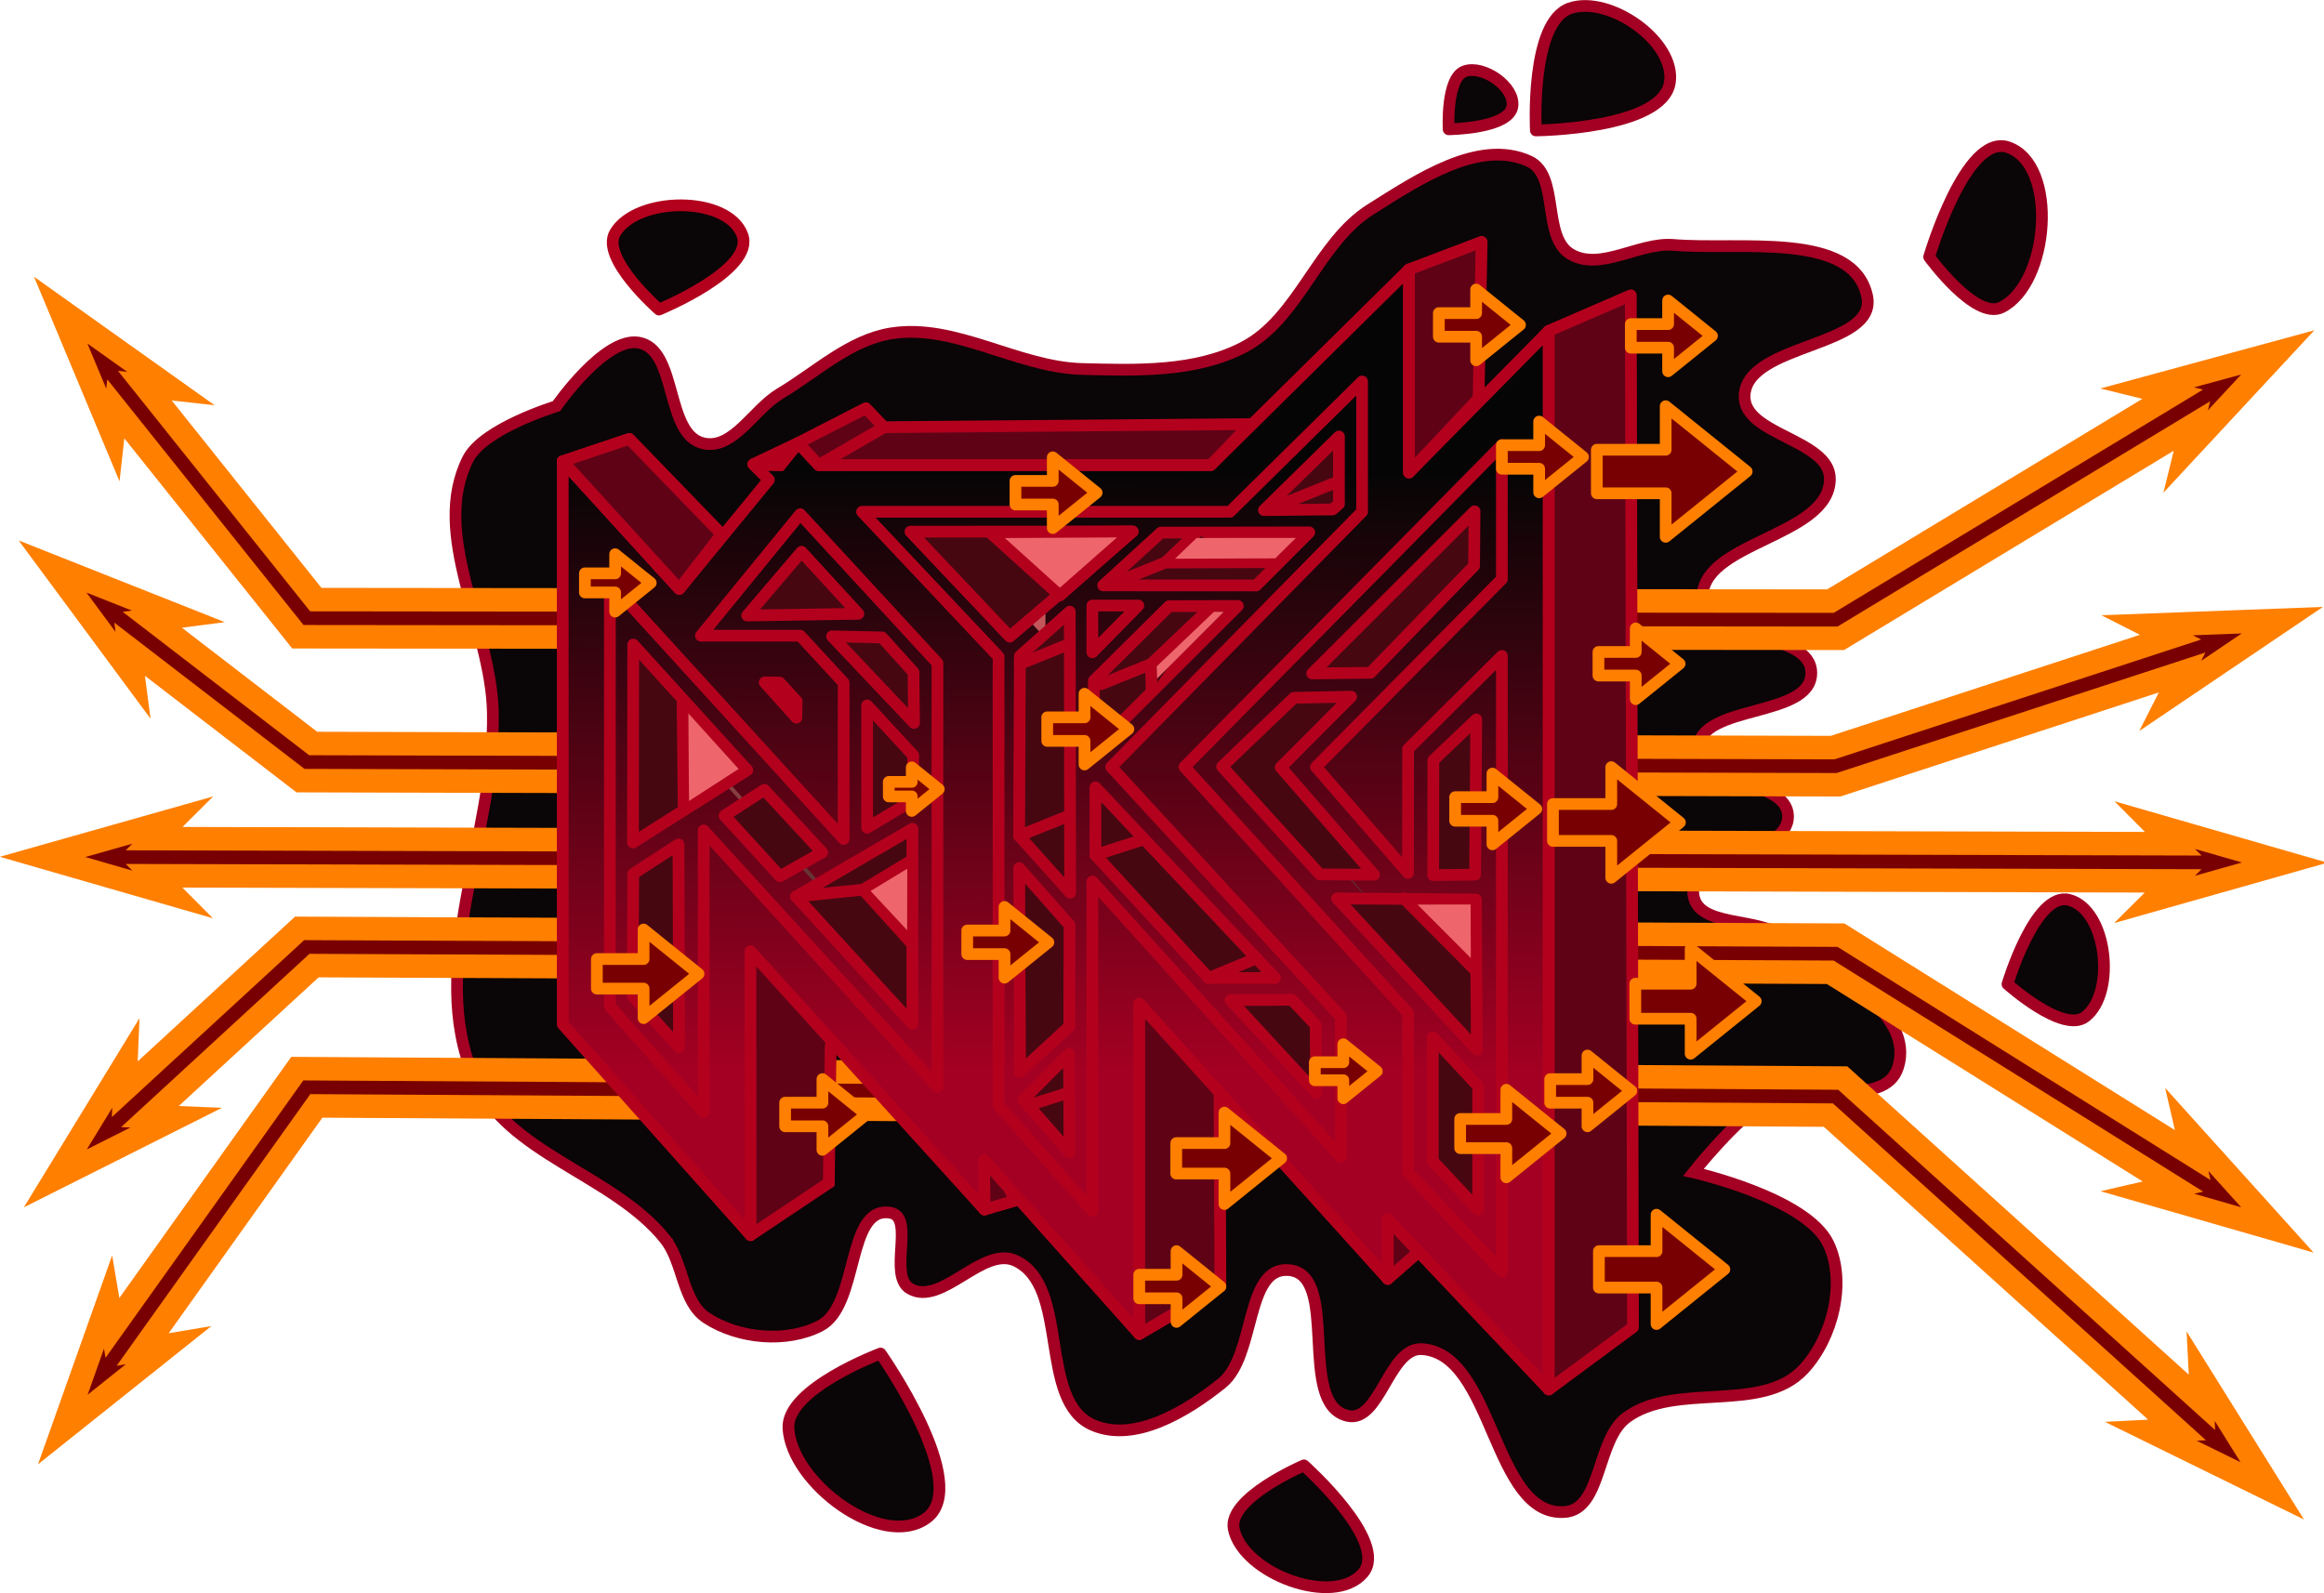 <?xml version="1.0" encoding="UTF-8" standalone="no"?>
<!-- Created with Inkscape (http://www.inkscape.org/) -->

<svg
   xmlns:dc="http://purl.org/dc/elements/1.1/"
   xmlns:cc="http://creativecommons.org/ns#"
   xmlns:rdf="http://www.w3.org/1999/02/22-rdf-syntax-ns#"
   xmlns:svg="http://www.w3.org/2000/svg"
   xmlns="http://www.w3.org/2000/svg"
   xmlns:xlink="http://www.w3.org/1999/xlink"
   xmlns:sodipodi="http://sodipodi.sourceforge.net/DTD/sodipodi-0.dtd"
   xmlns:inkscape="http://www.inkscape.org/namespaces/inkscape"
   width="198.204mm"
   height="135.897mm"
   viewBox="0 0 198.204 135.897"
   version="1.1"
   id="svg1933"
   sodipodi:docname="nr4.svg"
   inkscape:version="0.92.2 (5c3e80d, 2017-08-06)"
   inkscape:export-filename="C:\Users\NR4\nr4.png"
   inkscape:export-xdpi="400"
   inkscape:export-ydpi="400">
  <defs
     id="defs1927">
    <linearGradient
       inkscape:collect="always"
       id="linearGradient3105">
      <stop
         style="stop-color:#a40023;stop-opacity:1"
         offset="0"
         id="stop3101" />
      <stop
         style="stop-color:#050505;stop-opacity:1"
         offset="1"
         id="stop3103" />
    </linearGradient>
    <linearGradient
       inkscape:collect="always"
       id="linearGradient3089">
      <stop
         style="stop-color:#161616;stop-opacity:1"
         offset="0"
         id="stop3085" />
      <stop
         style="stop-color:#ee666c;stop-opacity:1"
         offset="1"
         id="stop3087" />
    </linearGradient>
    <linearGradient
       inkscape:collect="always"
       xlink:href="#linearGradient3089"
       id="linearGradient3091"
       x1="62.661"
       y1="148.166"
       x2="62.012"
       y2="98.936"
       gradientUnits="userSpaceOnUse" />
    <linearGradient
       inkscape:collect="always"
       xlink:href="#linearGradient3105"
       id="linearGradient3107"
       x1="50.768"
       y1="146.777"
       x2="51.054"
       y2="95.328"
       gradientUnits="userSpaceOnUse" />
    <meshgradient
       inkscape:collect="always"
       id="meshgradient3137"
       gradientUnits="userSpaceOnUse"
       x="34.723"
       y="87.985">
      <meshrow
         id="meshrow3139">
        <meshpatch
           id="meshpatch3141">
          <stop
             path="c 25.358,0  50.717,0  76.075,0"
             style="stop-color:#ffffff;stop-opacity:1"
             id="stop3143" />
          <stop
             path="c 0,25.31  0,50.619  0,75.929"
             style="stop-color:#003114;stop-opacity:1"
             id="stop3145" />
          <stop
             path="c -25.358,0  -50.717,0  -76.075,0"
             style="stop-color:#ffffff;stop-opacity:1"
             id="stop3147" />
          <stop
             path="c 0,-25.31  0,-50.619  0,-75.929"
             style="stop-color:#003114;stop-opacity:1"
             id="stop3149" />
        </meshpatch>
      </meshrow>
    </meshgradient>
    <linearGradient
       inkscape:collect="always"
       xlink:href="#linearGradient3089"
       id="linearGradient4585"
       gradientUnits="userSpaceOnUse"
       x1="62.661"
       y1="148.166"
       x2="62.012"
       y2="98.936" />
    <linearGradient
       inkscape:collect="always"
       xlink:href="#linearGradient3105"
       id="linearGradient4587"
       gradientUnits="userSpaceOnUse"
       x1="50.768"
       y1="146.777"
       x2="51.054"
       y2="95.328" />
    <linearGradient
       inkscape:collect="always"
       xlink:href="#linearGradient3089"
       id="linearGradient4589"
       gradientUnits="userSpaceOnUse"
       x1="62.661"
       y1="148.166"
       x2="62.012"
       y2="98.936" />
    <linearGradient
       inkscape:collect="always"
       xlink:href="#linearGradient3105"
       id="linearGradient4591"
       gradientUnits="userSpaceOnUse"
       x1="50.768"
       y1="146.777"
       x2="51.054"
       y2="95.328" />
    <linearGradient
       inkscape:collect="always"
       xlink:href="#linearGradient3105"
       id="linearGradient4593"
       gradientUnits="userSpaceOnUse"
       x1="50.768"
       y1="146.777"
       x2="51.054"
       y2="95.328" />
  </defs>
  <sodipodi:namedview
     id="base"
     pagecolor="#ffffff"
     bordercolor="#666666"
     borderopacity="1.0"
     inkscape:pageopacity="1"
     inkscape:pageshadow="2"
     inkscape:zoom="1.4142136"
     inkscape:cx="423.87626"
     inkscape:cy="276.41751"
     inkscape:document-units="mm"
     inkscape:current-layer="layer1"
     showgrid="false"
     inkscape:window-width="1920"
     inkscape:window-height="1017"
     inkscape:window-x="-8"
     inkscape:window-y="-8"
     inkscape:window-maximized="1"
     showguides="false"
     fit-margin-top="0"
     fit-margin-left="0"
     fit-margin-right="0"
     fit-margin-bottom="0" />
  <g
     inkscape:label="Layer 1"
     inkscape:groupmode="layer"
     id="layer1"
     transform="translate(17.29,-55.441)">
    <path
       style="fill:#0a0506;fill-opacity:1;stroke:#a40023;stroke-width:1;stroke-linecap:butt;stroke-linejoin:miter;stroke-miterlimit:4;stroke-dasharray:none;stroke-opacity:1"
       d="m 39.423,161.136 c 1.596,1.982 1.438,5.361 3.572,6.747 2.706,1.758 6.788,2.137 9.657,0.661 3.363,-1.729 2.212,-10.209 5.953,-9.657 2.212,0.326 -0.213,5.359 1.72,6.482 2.682,1.558 6.184,-3.69 8.996,-2.381 4.686,2.181 1.87,11.973 6.615,14.023 3.533,1.526 7.979,-1.162 10.98,-3.572 2.913,-2.339 1.963,-9.934 5.689,-9.657 4.459,0.331 0.672,11.425 5.027,12.435 2.768,0.642 3.513,-5.86 6.35,-5.689 6.145,0.372 6.03,14.318 12.171,13.891 3.209,-0.224 2.689,-6.18 5.292,-8.07 4.216,-3.061 11.53,-0.29 15.081,-4.101 2.482,-2.664 3.683,-7.429 2.117,-10.716 -1.867,-3.918 -11.509,-6.085 -11.509,-6.085 0,0 3.692,-4.66 6.218,-6.085 3.372,-1.903 10.109,0.791 11.245,-2.91 1.448,-4.719 -5.836,-8.156 -9.79,-11.113 -2.259,-1.69 -7.306,-0.775 -7.673,-3.572 -0.456,-3.476 8.172,-3.242 8.07,-6.747 -0.093,-3.183 -7.747,-2.506 -7.673,-5.689 0.091,-3.876 9.657,-2.605 9.657,-6.482 2.5e-4,-3.718 -8.946,-2.513 -9.26,-6.218 -0.421,-4.973 10.808,-5.328 10.848,-10.319 0.027,-3.399 -7.438,-3.749 -7.276,-7.144 0.214,-4.478 11.392,-4.083 10.451,-8.467 -1.196,-5.574 -10.855,-3.889 -16.536,-4.366 -2.912,-0.244 -6.208,2.268 -8.731,0.794 -2.505,-1.463 -0.93,-6.737 -3.572,-7.938 -4.28,-1.945 -9.512,1.601 -13.494,4.101 -4.519,2.838 -6.115,9.309 -10.848,11.774 -4.104,2.137 -9.132,1.97 -13.758,1.852 -5.516,-0.141 -10.821,-3.899 -16.272,-3.043 -3.567,0.56 -6.423,3.311 -9.525,5.159 -2.217,1.321 -3.958,4.77 -6.482,4.233 -3.338,-0.709 -2.192,-8.024 -5.556,-8.599 -2.913,-0.498 -7.011,5.424 -7.011,5.424 0,0 -6.222,1.885 -7.541,4.498 -3.255,6.447 1.947,14.343 2.117,21.564 0.245,10.418 -5.732,21.66 -1.587,31.221 2.825,6.517 11.817,8.226 16.272,13.758 z"
       id="path4280"
       inkscape:connector-curvature="0"
       sodipodi:nodetypes="ssssssssssssssscssssssssssssssssssssscssss" />
    <g
       id="g4250"
       style="fill:#790002;fill-opacity:1;stroke:#ff7f00;stroke-width:2;stroke-linejoin:miter;stroke-miterlimit:4;stroke-dasharray:none;stroke-opacity:1"
       transform="translate(-6.757,-4.457)">
      <path
         sodipodi:nodetypes="ccccccccccccccc"
         inkscape:connector-curvature="0"
         id="path2327"
         transform="scale(0.265)"
         d="m -20.205,325.869 16.785,40.178 0.939,-8.408 L 56.117,431 l 496.551,0.502 113.023,-68.338 -2.021,8.209 29.637,-31.9 -42.016,11.428 8.213,2.023 -110.166,66.611 -487.455,-0.494 -55.016,-68.865 8.404,0.939 z"
         style="color:#000000;font-style:normal;font-variant:normal;font-weight:normal;font-stretch:normal;font-size:medium;line-height:normal;font-family:sans-serif;font-variant-ligatures:normal;font-variant-position:normal;font-variant-caps:normal;font-variant-numeric:normal;font-variant-alternates:normal;font-feature-settings:normal;text-indent:0;text-align:start;text-decoration:none;text-decoration-line:none;text-decoration-style:solid;text-decoration-color:#000000;letter-spacing:normal;word-spacing:normal;text-transform:none;writing-mode:lr-tb;direction:ltr;text-orientation:mixed;dominant-baseline:auto;baseline-shift:baseline;text-anchor:start;white-space:normal;shape-padding:0;clip-rule:nonzero;display:inline;overflow:visible;visibility:visible;opacity:1;isolation:auto;mix-blend-mode:normal;color-interpolation:sRGB;color-interpolation-filters:linearRGB;solid-color:#000000;solid-opacity:1;vector-effect:none;fill:#790002;fill-opacity:1;fill-rule:nonzero;stroke:#ff7f00;stroke-width:7.559;stroke-linecap:butt;stroke-linejoin:miter;stroke-miterlimit:4;stroke-dasharray:none;stroke-dashoffset:0;stroke-opacity:1;paint-order:markers stroke fill;color-rendering:auto;image-rendering:auto;shape-rendering:auto;text-rendering:auto;enable-background:accumulate" />
      <path
         sodipodi:nodetypes="ccccccccccccccc"
         inkscape:connector-curvature="0"
         id="path2329"
         transform="scale(0.265)"
         d="m -22.826,408.395 25.893,35.008 -1.094,-8.385 54.986,42.295 494.984,1.336 110.586,-36.145 -3.826,7.543 36.078,-24.377 -43.512,1.637 7.541,3.826 L 550.055,466.684 61.041,465.361 9.268,425.533 17.652,424.439 Z"
         style="color:#000000;font-style:normal;font-variant:normal;font-weight:normal;font-stretch:normal;font-size:medium;line-height:normal;font-family:sans-serif;font-variant-ligatures:normal;font-variant-position:normal;font-variant-caps:normal;font-variant-numeric:normal;font-variant-alternates:normal;font-feature-settings:normal;text-indent:0;text-align:start;text-decoration:none;text-decoration-line:none;text-decoration-style:solid;text-decoration-color:#000000;letter-spacing:normal;word-spacing:normal;text-transform:none;writing-mode:lr-tb;direction:ltr;text-orientation:mixed;dominant-baseline:auto;baseline-shift:baseline;text-anchor:start;white-space:normal;shape-padding:0;clip-rule:nonzero;display:inline;overflow:visible;visibility:visible;opacity:1;isolation:auto;mix-blend-mode:normal;color-interpolation:sRGB;color-interpolation-filters:linearRGB;solid-color:#000000;solid-opacity:1;vector-effect:none;fill:#790002;fill-opacity:1;fill-rule:nonzero;stroke:#ff7f00;stroke-width:7.559;stroke-linecap:butt;stroke-linejoin:miter;stroke-miterlimit:4;stroke-dasharray:none;stroke-dashoffset:0;stroke-opacity:1;paint-order:markers stroke fill;color-rendering:auto;image-rendering:auto;shape-rendering:auto;text-rendering:auto;enable-background:accumulate" />
      <path
         sodipodi:nodetypes="ccccccccccc"
         inkscape:connector-curvature="0"
         id="path2331"
         transform="scale(0.265)"
         d="m 15.848,490.014 -41.898,11.855 41.838,12.068 -5.967,-5.998 649.83,1.648 -5.998,5.967 41.899,-11.855 -41.838,-12.068 5.967,5.998 -649.83,-1.648 z"
         style="color:#000000;font-style:normal;font-variant:normal;font-weight:normal;font-stretch:normal;font-size:medium;line-height:normal;font-family:sans-serif;font-variant-ligatures:normal;font-variant-position:normal;font-variant-caps:normal;font-variant-numeric:normal;font-variant-alternates:normal;font-feature-settings:normal;text-indent:0;text-align:start;text-decoration:none;text-decoration-line:none;text-decoration-style:solid;text-decoration-color:#000000;letter-spacing:normal;word-spacing:normal;text-transform:none;writing-mode:lr-tb;direction:ltr;text-orientation:mixed;dominant-baseline:auto;baseline-shift:baseline;text-anchor:start;white-space:normal;shape-padding:0;clip-rule:nonzero;display:inline;overflow:visible;visibility:visible;opacity:1;isolation:auto;mix-blend-mode:normal;color-interpolation:sRGB;color-interpolation-filters:linearRGB;solid-color:#000000;solid-opacity:1;vector-effect:none;fill:#790002;fill-opacity:1;fill-rule:nonzero;stroke:#ff7f00;stroke-width:7.559;stroke-linecap:butt;stroke-linejoin:miter;stroke-miterlimit:4;stroke-dasharray:none;stroke-dashoffset:0;stroke-opacity:1;paint-order:markers stroke fill;color-rendering:auto;image-rendering:auto;shape-rendering:auto;text-rendering:auto;enable-background:accumulate" />
      <path
         sodipodi:nodetypes="ccccccccccccccc"
         inkscape:connector-curvature="0"
         id="path2333"
         transform="scale(0.265)"
         d="m 56.678,524.875 -56.266,51.781 0.352,-8.455 -22.707,37.154 38.908,-19.549 -8.453,-0.352 52.811,-48.6 487.949,2.148 110.314,68.984 -8.242,1.9 41.842,12.057 -29.156,-32.342 1.9,8.242 -113.203,-70.787 z"
         style="color:#000000;font-style:normal;font-variant:normal;font-weight:normal;font-stretch:normal;font-size:medium;line-height:normal;font-family:sans-serif;font-variant-ligatures:normal;font-variant-position:normal;font-variant-caps:normal;font-variant-numeric:normal;font-variant-alternates:normal;font-feature-settings:normal;text-indent:0;text-align:start;text-decoration:none;text-decoration-line:none;text-decoration-style:solid;text-decoration-color:#000000;letter-spacing:normal;word-spacing:normal;text-transform:none;writing-mode:lr-tb;direction:ltr;text-orientation:mixed;dominant-baseline:auto;baseline-shift:baseline;text-anchor:start;white-space:normal;shape-padding:0;clip-rule:nonzero;display:inline;overflow:visible;visibility:visible;opacity:1;isolation:auto;mix-blend-mode:normal;color-interpolation:sRGB;color-interpolation-filters:linearRGB;solid-color:#000000;solid-opacity:1;vector-effect:none;fill:#790002;fill-opacity:1;fill-rule:nonzero;stroke:#ff7f00;stroke-width:7.559;stroke-linecap:butt;stroke-linejoin:miter;stroke-miterlimit:4;stroke-dasharray:none;stroke-dashoffset:0;stroke-opacity:1;paint-order:markers stroke fill;color-rendering:auto;image-rendering:auto;shape-rendering:auto;text-rendering:auto;enable-background:accumulate" />
      <path
         sodipodi:nodetypes="ccccccccccccccc"
         inkscape:connector-curvature="0"
         id="path2335"
         transform="scale(0.265)"
         d="m 55.932,570.021 -59.498,83.467 -1.398,-8.342 -14.563,41.037 34.043,-27.15 -8.344,1.398 55.895,-78.414 486.615,2.967 112.215,101.346 -8.445,0.43 39.09,19.184 -23.055,-36.939 0.432,8.447 -115.602,-104.395 z"
         style="color:#000000;font-style:normal;font-variant:normal;font-weight:normal;font-stretch:normal;font-size:medium;line-height:normal;font-family:sans-serif;font-variant-ligatures:normal;font-variant-position:normal;font-variant-caps:normal;font-variant-numeric:normal;font-variant-alternates:normal;font-feature-settings:normal;text-indent:0;text-align:start;text-decoration:none;text-decoration-line:none;text-decoration-style:solid;text-decoration-color:#000000;letter-spacing:normal;word-spacing:normal;text-transform:none;writing-mode:lr-tb;direction:ltr;text-orientation:mixed;dominant-baseline:auto;baseline-shift:baseline;text-anchor:start;white-space:normal;shape-padding:0;clip-rule:nonzero;display:inline;overflow:visible;visibility:visible;opacity:1;isolation:auto;mix-blend-mode:normal;color-interpolation:sRGB;color-interpolation-filters:linearRGB;solid-color:#000000;solid-opacity:1;vector-effect:none;fill:#790002;fill-opacity:1;fill-rule:nonzero;stroke:#ff7f00;stroke-width:7.559;stroke-linecap:butt;stroke-linejoin:miter;stroke-miterlimit:4;stroke-dasharray:none;stroke-dashoffset:0;stroke-opacity:1;paint-order:markers stroke fill;color-rendering:auto;image-rendering:auto;shape-rendering:auto;text-rendering:auto;enable-background:accumulate" />
    </g>
    <path
       style="fill:#5f0216;fill-opacity:1;stroke:none;stroke-width:1;stroke-linecap:round;stroke-linejoin:round;stroke-miterlimit:4;stroke-dasharray:none;stroke-opacity:1"
       d="m 46.67,160.656 6.727,-4.31 0.157,-16.253 -7.712,-4.77 z"
       id="path4634"
       inkscape:connector-curvature="0"
       sodipodi:nodetypes="ccccc" />
    <path
       style="fill:#5f0216;fill-opacity:1;stroke:#b3011d;stroke-width:1;stroke-linecap:round;stroke-linejoin:round;stroke-miterlimit:4;stroke-dasharray:none;stroke-opacity:1"
       d="m 66.675,158.623 2.634,-0.767 -2.7,-5.318 z"
       id="path4834"
       inkscape:connector-curvature="0"
       sodipodi:nodetypes="cccc" />
    <path
       style="fill:#5f0216;fill-opacity:1;stroke:#b3011d;stroke-width:1;stroke-linecap:round;stroke-linejoin:round;stroke-miterlimit:4;stroke-dasharray:none;stroke-opacity:1"
       d="m 79.875,169.242 6.919,-4.056 -0.077,-17.014 -8.004,-9.128 z"
       id="path4836"
       inkscape:connector-curvature="0"
       sodipodi:nodetypes="ccccc" />
    <path
       style="fill:#5f0216;fill-opacity:1;stroke:#b3011d;stroke-width:1;stroke-linecap:round;stroke-linejoin:round;stroke-miterlimit:4;stroke-dasharray:none;stroke-opacity:1"
       d="m 101.066,164.54 2.717,-2.378 -3.34,-4.796 z"
       id="path4892"
       inkscape:connector-curvature="0" />
    <g
       id="g3083"
       style="fill:url(#meshgradient3137);fill-opacity:1;stroke:url(#linearGradient3107);stroke-linecap:round">
      <path
         sodipodi:nodetypes="cccccccccccc"
         inkscape:connector-curvature="0"
         id="path3009"
         d="m 34.723,105.126 v 36.166 l 8,8.996 v -24.008 l 19.938,21.886 V 112 L 50.957,99.3 42.49,109.667 h 8.467 l 3.704,4.017 v 13.326 z"
         style="color:#000000;font-style:normal;font-variant:normal;font-weight:normal;font-stretch:normal;font-size:medium;line-height:normal;font-family:sans-serif;font-variant-ligatures:normal;font-variant-position:normal;font-variant-caps:normal;font-variant-numeric:normal;font-variant-alternates:normal;font-feature-settings:normal;text-indent:0;text-align:start;text-decoration:none;text-decoration-line:none;text-decoration-style:solid;text-decoration-color:#000000;letter-spacing:normal;word-spacing:normal;text-transform:none;writing-mode:lr-tb;direction:ltr;text-orientation:mixed;dominant-baseline:auto;baseline-shift:baseline;text-anchor:start;white-space:normal;shape-padding:0;clip-rule:nonzero;display:inline;overflow:visible;visibility:visible;opacity:1;isolation:auto;mix-blend-mode:normal;color-interpolation:sRGB;color-interpolation-filters:linearRGB;solid-color:#000000;solid-opacity:1;vector-effect:none;fill:url(#linearGradient4585);fill-opacity:1;fill-rule:nonzero;stroke:url(#linearGradient4587);stroke-width:8;stroke-linecap:round;stroke-linejoin:miter;stroke-miterlimit:4;stroke-dasharray:none;stroke-dashoffset:0;stroke-opacity:1;paint-order:markers stroke fill;color-rendering:auto;image-rendering:auto;shape-rendering:auto;text-rendering:auto;enable-background:accumulate" />
      <path
         sodipodi:nodetypes="cccccccccccccccc"
         inkscape:connector-curvature="0"
         id="path3011"
         d="m 56.231,99.098 11.642,12.357 v 38.286 l 8,8.996 v -28.099 l 21.193,23.493 V 142.174 L 77.48,120.863 98.877,99.098 v -11.113 l -11.269,11.113 z m 19.642,8 h 3.922 l -3.922,3.988 z"
         style="color:#000000;font-style:normal;font-variant:normal;font-weight:normal;font-stretch:normal;font-size:medium;line-height:normal;font-family:sans-serif;font-variant-ligatures:normal;font-variant-position:normal;font-variant-caps:normal;font-variant-numeric:normal;font-variant-alternates:normal;font-feature-settings:normal;text-indent:0;text-align:start;text-decoration:none;text-decoration-line:none;text-decoration-style:solid;text-decoration-color:#000000;letter-spacing:normal;word-spacing:normal;text-transform:none;writing-mode:lr-tb;direction:ltr;text-orientation:mixed;dominant-baseline:auto;baseline-shift:baseline;text-anchor:start;white-space:normal;shape-padding:0;clip-rule:nonzero;display:inline;overflow:visible;visibility:visible;opacity:1;isolation:auto;mix-blend-mode:normal;color-interpolation:sRGB;color-interpolation-filters:linearRGB;solid-color:#000000;solid-opacity:1;vector-effect:none;fill:url(#linearGradient4589);fill-opacity:1;fill-rule:nonzero;stroke:url(#linearGradient4591);stroke-width:8;stroke-linecap:round;stroke-linejoin:miter;stroke-miterlimit:4;stroke-dasharray:none;stroke-dashoffset:0;stroke-opacity:1;paint-order:markers stroke fill;color-rendering:auto;image-rendering:auto;shape-rendering:auto;text-rendering:auto;enable-background:accumulate" />
      <path
         sodipodi:nodetypes="ccccccccccc"
         inkscape:connector-curvature="0"
         id="path3015"
         d="M 110.798,93.414 83.726,120.863 102.798,141.853 v 13.594 l 8,8.467 v -52.519 l -8,7.938 v 10.579 l -7.854,-9.049 15.854,-16.019 z"
         style="color:#000000;font-style:normal;font-variant:normal;font-weight:normal;font-stretch:normal;font-size:medium;line-height:normal;font-family:sans-serif;font-variant-ligatures:normal;font-variant-position:normal;font-variant-caps:normal;font-variant-numeric:normal;font-variant-alternates:normal;font-feature-settings:normal;text-indent:0;text-align:start;text-decoration:none;text-decoration-line:none;text-decoration-style:solid;text-decoration-color:#000000;letter-spacing:normal;word-spacing:normal;text-transform:none;writing-mode:lr-tb;direction:ltr;text-orientation:mixed;dominant-baseline:auto;baseline-shift:baseline;text-anchor:start;white-space:normal;shape-padding:0;clip-rule:nonzero;display:inline;overflow:visible;visibility:visible;opacity:1;isolation:auto;mix-blend-mode:normal;color-interpolation:sRGB;color-interpolation-filters:linearRGB;solid-color:#000000;solid-opacity:1;vector-effect:none;fill:url(#linearGradient3091);fill-opacity:1;fill-rule:nonzero;stroke:url(#linearGradient4593);stroke-width:8;stroke-linecap:round;stroke-linejoin:miter;stroke-miterlimit:4;stroke-dasharray:none;stroke-dashoffset:0;stroke-opacity:1;paint-order:markers stroke fill;color-rendering:auto;image-rendering:auto;shape-rendering:auto;text-rendering:auto;enable-background:accumulate" />
    </g>
    <g
       id="g3083-8"
       style="fill:none;fill-opacity:1;stroke:#b3011d;stroke-width:1;stroke-linecap:round;stroke-miterlimit:4;stroke-dasharray:none;stroke-opacity:1">
      <path
         sodipodi:nodetypes="cccccccccccc"
         inkscape:connector-curvature="0"
         id="path3009-9"
         d="m 34.723,105.126 v 36.166 l 8,8.996 v -24.008 l 19.938,21.886 V 112 L 50.957,99.3 42.49,109.667 h 8.467 l 3.704,4.017 v 13.326 z"
         style="color:#000000;font-style:normal;font-variant:normal;font-weight:normal;font-stretch:normal;font-size:medium;line-height:normal;font-family:sans-serif;font-variant-ligatures:normal;font-variant-position:normal;font-variant-caps:normal;font-variant-numeric:normal;font-variant-alternates:normal;font-feature-settings:normal;text-indent:0;text-align:start;text-decoration:none;text-decoration-line:none;text-decoration-style:solid;text-decoration-color:#000000;letter-spacing:normal;word-spacing:normal;text-transform:none;writing-mode:lr-tb;direction:ltr;text-orientation:mixed;dominant-baseline:auto;baseline-shift:baseline;text-anchor:start;white-space:normal;shape-padding:0;clip-rule:nonzero;display:inline;overflow:visible;visibility:visible;opacity:1;isolation:auto;mix-blend-mode:normal;color-interpolation:sRGB;color-interpolation-filters:linearRGB;solid-color:#000000;solid-opacity:1;vector-effect:none;fill:none;fill-opacity:1;fill-rule:nonzero;stroke:#b3011d;stroke-width:1;stroke-linecap:round;stroke-linejoin:round;stroke-miterlimit:4;stroke-dasharray:none;stroke-dashoffset:0;stroke-opacity:1;paint-order:markers stroke fill;color-rendering:auto;image-rendering:auto;shape-rendering:auto;text-rendering:auto;enable-background:accumulate" />
      <path
         sodipodi:nodetypes="cccccccccccccccc"
         inkscape:connector-curvature="0"
         id="path3011-4"
         d="m 56.231,99.098 11.642,12.357 v 38.286 l 8,8.996 v -28.099 l 21.193,23.493 V 142.174 L 77.48,120.863 98.877,99.098 v -11.113 l -11.269,11.113 z m 19.642,8 h 3.922 l -3.922,3.988 z"
         style="color:#000000;font-style:normal;font-variant:normal;font-weight:normal;font-stretch:normal;font-size:medium;line-height:normal;font-family:sans-serif;font-variant-ligatures:normal;font-variant-position:normal;font-variant-caps:normal;font-variant-numeric:normal;font-variant-alternates:normal;font-feature-settings:normal;text-indent:0;text-align:start;text-decoration:none;text-decoration-line:none;text-decoration-style:solid;text-decoration-color:#000000;letter-spacing:normal;word-spacing:normal;text-transform:none;writing-mode:lr-tb;direction:ltr;text-orientation:mixed;dominant-baseline:auto;baseline-shift:baseline;text-anchor:start;white-space:normal;shape-padding:0;clip-rule:nonzero;display:inline;overflow:visible;visibility:visible;opacity:1;isolation:auto;mix-blend-mode:normal;color-interpolation:sRGB;color-interpolation-filters:linearRGB;solid-color:#000000;solid-opacity:1;vector-effect:none;fill:none;fill-opacity:1;fill-rule:nonzero;stroke:#b3011d;stroke-width:1;stroke-linecap:round;stroke-linejoin:round;stroke-miterlimit:4;stroke-dasharray:none;stroke-dashoffset:0;stroke-opacity:1;paint-order:markers stroke fill;color-rendering:auto;image-rendering:auto;shape-rendering:auto;text-rendering:auto;enable-background:accumulate" />
      <path
         sodipodi:nodetypes="ccccccccccc"
         inkscape:connector-curvature="0"
         id="path3015-3"
         d="M 110.798,93.414 83.726,120.863 102.798,141.853 v 13.594 l 8,8.467 v -52.519 l -8,7.938 v 10.579 l -7.854,-9.049 15.854,-16.019 z"
         style="color:#000000;font-style:normal;font-variant:normal;font-weight:normal;font-stretch:normal;font-size:medium;line-height:normal;font-family:sans-serif;font-variant-ligatures:normal;font-variant-position:normal;font-variant-caps:normal;font-variant-numeric:normal;font-variant-alternates:normal;font-feature-settings:normal;text-indent:0;text-align:start;text-decoration:none;text-decoration-line:none;text-decoration-style:solid;text-decoration-color:#000000;letter-spacing:normal;word-spacing:normal;text-transform:none;writing-mode:lr-tb;direction:ltr;text-orientation:mixed;dominant-baseline:auto;baseline-shift:baseline;text-anchor:start;white-space:normal;shape-padding:0;clip-rule:nonzero;display:inline;overflow:visible;visibility:visible;opacity:1;isolation:auto;mix-blend-mode:normal;color-interpolation:sRGB;color-interpolation-filters:linearRGB;solid-color:#000000;solid-opacity:1;vector-effect:none;fill:none;fill-opacity:1;fill-rule:nonzero;stroke:#b3011d;stroke-width:1;stroke-linecap:round;stroke-linejoin:round;stroke-miterlimit:4;stroke-dasharray:none;stroke-dashoffset:0;stroke-opacity:1;paint-order:markers stroke fill;color-rendering:auto;image-rendering:auto;shape-rendering:auto;text-rendering:auto;enable-background:accumulate" />
    </g>
    <path
       style="fill:none;stroke:#b3011d;stroke-width:1;stroke-linecap:round;stroke-linejoin:round;stroke-miterlimit:4;stroke-dasharray:none;stroke-opacity:1"
       d="M 30.703,142.819 V 94.777 l 9.939,10.908 7.642,-9.318 -1.34,-1.324 2.308,0.079 1.529,-1.899 1.754,1.888 h 33.442 L 102.878,78.424 V 95.75 l 11.92,-12.087 -10e-4,90.307 -13.732,-14.531 10e-4,5.101 -21.195,-23.495 0.004,28.197 -13.25,-14.852 0.05,4.233 -19.961,-22.04 0.009,24.223 z"
       id="path4805"
       inkscape:connector-curvature="0"
       sodipodi:nodetypes="cccccccccccccccccccccc" />
    <path
       style="fill:none;stroke:#b3011d;stroke-width:1;stroke-linecap:round;stroke-linejoin:round;stroke-miterlimit:4;stroke-dasharray:none;stroke-opacity:1"
       d="m 50.631,116.658 0.023,-1.403 -1.462,-1.59 -1.263,-0.012 z"
       id="path4807"
       inkscape:connector-curvature="0" />
    <path
       style="fill:none;stroke:#b3011d;stroke-width:1;stroke-linecap:round;stroke-linejoin:miter;stroke-miterlimit:4;stroke-dasharray:none;stroke-opacity:1"
       d="m 46.723,160.806 6.674,-4.46 0.157,-11.683"
       id="path4809"
       inkscape:connector-curvature="0"
       sodipodi:nodetypes="ccc" />
    <path
       style="fill:#470711;fill-opacity:1;stroke:#b3011d;stroke-width:1;stroke-linecap:round;stroke-linejoin:round;stroke-miterlimit:4;stroke-dasharray:none;stroke-opacity:1"
       d="m 69.987,149.257 3.943,4.489 -0.052,-8.405 z"
       id="path4894"
       inkscape:connector-curvature="0"
       sodipodi:nodetypes="cccc" />
    <path
       style="fill:#470711;fill-opacity:1;stroke:#b3011d;stroke-width:1;stroke-linecap:round;stroke-linejoin:round;stroke-miterlimit:4;stroke-dasharray:none;stroke-opacity:1"
       d="m 70.425,149.737 3.421,-1.084"
       id="path4896"
       inkscape:connector-curvature="0"
       sodipodi:nodetypes="cc" />
    <path
       style="fill:#470711;fill-opacity:1;stroke:#b3011d;stroke-width:1;stroke-linecap:round;stroke-linejoin:round;stroke-miterlimit:4;stroke-dasharray:none;stroke-opacity:1"
       d="m 69.705,146.87 4.203,-3.876 0.018,-8.64 -4.294,-4.859 z"
       id="path4898"
       inkscape:connector-curvature="0"
       sodipodi:nodetypes="ccccc" />
    <path
       style="fill:#470711;fill-opacity:1;stroke:#b3011d;stroke-width:1;stroke-linecap:round;stroke-linejoin:round;stroke-miterlimit:4;stroke-dasharray:none;stroke-opacity:1"
       d="m 73.977,131.588 -0.03,-23.969 -4.256,3.789 -0.062,15.331 z"
       id="path4935"
       inkscape:connector-curvature="0"
       sodipodi:nodetypes="ccccc" />
    <path
       style="fill:#470711;fill-opacity:1;stroke:#b3011d;stroke-width:1;stroke-linecap:round;stroke-linejoin:round;stroke-miterlimit:4;stroke-dasharray:none;stroke-opacity:1"
       d="m 69.628,126.739 4.257,-1.719"
       id="path4937"
       inkscape:connector-curvature="0"
       sodipodi:nodetypes="cc" />
    <path
       style="fill:#470711;fill-opacity:1;stroke:#b3011d;stroke-width:1;stroke-linecap:butt;stroke-linejoin:round;stroke-miterlimit:4;stroke-dasharray:none;stroke-opacity:1"
       d="m 60.358,100.795 8.469,8.956 10.482,-8.972 z"
       id="path4939"
       inkscape:connector-curvature="0"
       sodipodi:nodetypes="cccc" />
    <path
       style="fill:#ee666c;fill-opacity:1;stroke:#b3011d;stroke-width:1;stroke-linecap:butt;stroke-linejoin:round;stroke-miterlimit:4;stroke-dasharray:none;stroke-opacity:1"
       d="m 73.098,106.242 -5.976,-5.395 12.187,-0.069 z"
       id="path4941"
       inkscape:connector-curvature="0"
       sodipodi:nodetypes="cccc" />
    <path
       style="fill:#470711;fill-opacity:1;stroke:#b3011d;stroke-width:1;stroke-linecap:round;stroke-linejoin:round;stroke-miterlimit:4;stroke-dasharray:none;stroke-opacity:1"
       d="m 76.795,105.376 4.926,-4.502 12.646,-0.019 -4.521,4.528 z"
       id="path4943"
       inkscape:connector-curvature="0"
       sodipodi:nodetypes="ccccc" />
    <path
       style="fill:#470711;fill-opacity:1;stroke:#b3011d;stroke-width:1;stroke-linecap:round;stroke-linejoin:round;stroke-miterlimit:4;stroke-dasharray:none;stroke-opacity:1"
       d="m 90.507,98.957 6.396,-6.282 10e-7,5.755 -0.54,0.47 z"
       id="path4945"
       inkscape:connector-curvature="0"
       sodipodi:nodetypes="ccccc" />
    <path
       style="fill:#470711;fill-opacity:1;stroke:#b3011d;stroke-width:1;stroke-linecap:round;stroke-linejoin:round;stroke-miterlimit:4;stroke-dasharray:none;stroke-opacity:1"
       d="m 82.426,107.146 -6.424,6.365 -0.003,5.875 12.283,-12.252 z"
       id="path4947"
       inkscape:connector-curvature="0"
       sodipodi:nodetypes="ccccc" />
    <path
       style="fill:#470711;fill-opacity:1;stroke:#b3011d;stroke-width:1;stroke-linecap:round;stroke-linejoin:round;stroke-miterlimit:4;stroke-dasharray:none;stroke-opacity:1"
       d="m 76.134,122.607 -4e-6,5.763 9.656,10.496 5.66,0.003 z"
       id="path4949"
       inkscape:connector-curvature="0"
       sodipodi:nodetypes="ccccc" />
    <path
       style="fill:#470711;fill-opacity:1;stroke:#b3011d;stroke-width:1;stroke-linecap:round;stroke-linejoin:round;stroke-miterlimit:4;stroke-dasharray:none;stroke-opacity:1"
       d="m 87.667,140.753 5.229,-0.027 2.023,2.148 0.046,5.784 z"
       id="path4951"
       inkscape:connector-curvature="0"
       sodipodi:nodetypes="ccccc" />
    <path
       style="fill:#470711;fill-opacity:1;stroke:#b3011d;stroke-width:1;stroke-linecap:round;stroke-linejoin:miter;stroke-miterlimit:4;stroke-dasharray:none;stroke-opacity:1"
       d="m 85.79,138.865 4.106,-1.686"
       id="path854"
       inkscape:connector-curvature="0"
       sodipodi:nodetypes="cc" />
    <path
       style="fill:#470711;fill-opacity:1;stroke:#b3011d;stroke-width:1;stroke-linecap:round;stroke-linejoin:miter;stroke-miterlimit:4;stroke-dasharray:none;stroke-opacity:1"
       d="m 76.134,128.369 3.869,-1.246"
       id="path856"
       inkscape:connector-curvature="0"
       sodipodi:nodetypes="cc" />
    <path
       style="fill:#470711;fill-opacity:1;stroke:#b3011d;stroke-width:1;stroke-linecap:round;stroke-linejoin:round;stroke-miterlimit:4;stroke-dasharray:none;stroke-opacity:1"
       d="m 69.673,112.089 4.257,-1.719"
       id="path4937-7"
       inkscape:connector-curvature="0"
       sodipodi:nodetypes="cc" />
    <path
       style="fill:#470711;fill-opacity:1;stroke:#b3011d;stroke-width:1;stroke-linecap:round;stroke-linejoin:round;stroke-miterlimit:4;stroke-dasharray:none;stroke-opacity:1"
       d="m 76.618,113.809 4.257,-1.719"
       id="path4937-3"
       inkscape:connector-curvature="0"
       sodipodi:nodetypes="cc" />
    <path
       style="fill:#470711;fill-opacity:1;stroke:#b3011d;stroke-width:1;stroke-linecap:round;stroke-linejoin:round;stroke-miterlimit:4;stroke-dasharray:none;stroke-opacity:1"
       d="m 80.929,114.338 -0.054,-2.248 5.123,-4.871"
       id="path879"
       inkscape:connector-curvature="0"
       sodipodi:nodetypes="ccc" />
    <path
       style="fill:#ee666c;fill-opacity:1;stroke:none;stroke-width:0.265px;stroke-linecap:butt;stroke-linejoin:miter;stroke-opacity:1"
       d="m 81.395,113.324 -0.032,-1.042 4.885,-4.654 0.833,0.006 z"
       id="path881"
       inkscape:connector-curvature="0"
       sodipodi:nodetypes="ccccc" />
    <path
       style="fill:#470711;fill-opacity:1;stroke:#b3011d;stroke-width:1;stroke-linecap:round;stroke-linejoin:round;stroke-miterlimit:4;stroke-dasharray:none;stroke-opacity:1"
       d="m 77.842,105.143 4.257,-1.719"
       id="path4937-3-3"
       inkscape:connector-curvature="0"
       sodipodi:nodetypes="cc" />
    <path
       style="fill:#470711;fill-opacity:1;stroke:#b3011d;stroke-width:1;stroke-linecap:round;stroke-linejoin:round;stroke-miterlimit:4;stroke-dasharray:none;stroke-opacity:1"
       d="m 84.601,101.043 -2.502,2.382 9.712,-0.034"
       id="path898"
       inkscape:connector-curvature="0"
       sodipodi:nodetypes="ccc" />
    <path
       style="fill:#ee666c;fill-opacity:1;stroke:none;stroke-width:0.265px;stroke-linecap:butt;stroke-linejoin:miter;stroke-opacity:1"
       d="m 82.922,103.102 1.844,-1.769 8.467,-0.004 -1.761,1.74 z"
       id="path900"
       inkscape:connector-curvature="0"
       sodipodi:nodetypes="ccccc" />
    <path
       style="fill:#470711;fill-opacity:1;stroke:#b3011d;stroke-width:1;stroke-linecap:round;stroke-linejoin:round;stroke-miterlimit:4;stroke-dasharray:none;stroke-opacity:1"
       d="m 92.118,98.423 4.257,-1.719"
       id="path4937-3-3-0"
       inkscape:connector-curvature="0"
       sodipodi:nodetypes="cc" />
    <path
       style="fill:#5f0216;fill-opacity:1;stroke:#b3011d;stroke-width:1;stroke-linecap:round;stroke-linejoin:round;stroke-miterlimit:4;stroke-dasharray:none;stroke-opacity:1"
       d="m 114.797,173.97 7.185,-5.313 -0.187,-88.025 -6.997,3.031 z"
       id="path917"
       inkscape:connector-curvature="0" />
    <path
       style="fill:#5f0216;fill-opacity:1;stroke:#b3011d;stroke-width:1;stroke-linecap:round;stroke-linejoin:round;stroke-miterlimit:4;stroke-dasharray:none;stroke-opacity:1"
       d="m 30.703,94.777 5.678,-1.903 7.871,8.136 -3.61,4.675 z"
       id="path919"
       inkscape:connector-curvature="0" />
    <path
       style="fill:#5f0216;fill-opacity:1;stroke:#b3011d;stroke-width:1;stroke-linecap:round;stroke-linejoin:round;stroke-miterlimit:4;stroke-dasharray:none;stroke-opacity:1"
       d="m 102.878,78.424 6.197,-2.351 -0.265,13.361 -5.932,6.316 z"
       id="path921"
       inkscape:connector-curvature="0" />
    <path
       style="fill:#000000;fill-opacity:1;stroke:#b3011d;stroke-width:1;stroke-linecap:butt;stroke-linejoin:miter;stroke-miterlimit:4;stroke-dasharray:none;stroke-opacity:1"
       d="m 46.944,95.044 3.837,-1.82 -1.529,1.899 z"
       id="path923"
       inkscape:connector-curvature="0" />
    <path
       style="fill:#5f0216;fill-opacity:1;stroke:#b3011d;stroke-width:1;stroke-linecap:round;stroke-linejoin:round;stroke-miterlimit:4;stroke-dasharray:none;stroke-opacity:1"
       d="m 50.781,93.224 5.773,-2.962 1.554,1.621 31.221,-0.265 -3.353,3.494 h -33.442 z"
       id="path925"
       inkscape:connector-curvature="0" />
    <path
       style="fill:none;stroke:#b3011d;stroke-width:1;stroke-linecap:round;stroke-linejoin:round;stroke-miterlimit:4;stroke-dasharray:none;stroke-opacity:1"
       d="m 52.535,95.111 5.574,-3.229"
       id="path927"
       inkscape:connector-curvature="0" />
    <path
       style="fill:#470711;fill-opacity:1;stroke:#b3011d;stroke-width:1;stroke-linecap:round;stroke-linejoin:round;stroke-miterlimit:4;stroke-dasharray:none;stroke-opacity:1"
       d="m 36.716,110.426 -0.023,16.885 9.752,-6.174 z"
       id="path929"
       inkscape:connector-curvature="0"
       sodipodi:nodetypes="cccc" />
    <path
       style="fill:#470711;fill-opacity:1;stroke:#b3011d;stroke-width:1;stroke-linecap:round;stroke-linejoin:round;stroke-miterlimit:4;stroke-dasharray:none;stroke-opacity:1"
       d="m 46.431,107.947 4.638,-5.437 4.847,5.288 z"
       id="path931"
       inkscape:connector-curvature="0"
       sodipodi:nodetypes="cccc" />
    <path
       style="fill:#470711;fill-opacity:1;stroke:#b3011d;stroke-width:1;stroke-linecap:round;stroke-linejoin:round;stroke-miterlimit:4;stroke-dasharray:none;stroke-opacity:1"
       d="m 53.671,109.724 4.268,0.092 2.678,2.971 0.047,4.326 z"
       id="path933"
       inkscape:connector-curvature="0"
       sodipodi:nodetypes="ccccc" />
    <path
       style="fill:#470711;fill-opacity:1;stroke:#b3011d;stroke-width:1;stroke-linecap:round;stroke-linejoin:round;stroke-miterlimit:4;stroke-dasharray:none;stroke-opacity:1"
       d="m 56.664,115.618 3.929,4.256 -0.023,3.835 -3.905,2.339 z"
       id="path935"
       inkscape:connector-curvature="0"
       sodipodi:nodetypes="ccccc" />
    <path
       style="fill:#470711;fill-opacity:1;stroke:#b3011d;stroke-width:1;stroke-linecap:round;stroke-linejoin:round;stroke-miterlimit:4;stroke-dasharray:none;stroke-opacity:1"
       d="m 50.607,131.918 9.916,-5.776 4e-6,16.628 z"
       id="path937"
       inkscape:connector-curvature="0"
       sodipodi:nodetypes="cccc" />
    <path
       style="fill:#470711;fill-opacity:1;stroke:#b3011d;stroke-width:1;stroke-linecap:round;stroke-linejoin:round;stroke-miterlimit:4;stroke-dasharray:none;stroke-opacity:1"
       d="m 44.504,125.019 3.391,-2.198 4.934,5.332 -3.601,2.035 z"
       id="path939"
       inkscape:connector-curvature="0"
       sodipodi:nodetypes="ccccc" />
    <path
       style="fill:#470711;fill-opacity:1;stroke:#b3011d;stroke-width:1;stroke-linecap:round;stroke-linejoin:round;stroke-miterlimit:4;stroke-dasharray:none;stroke-opacity:1"
       d="m 36.716,129.977 3.859,-2.502 0.047,17.306 -3.952,-4.373 z"
       id="path941"
       inkscape:connector-curvature="0"
       sodipodi:nodetypes="ccccc" />
    <path
       style="fill:#470711;fill-opacity:1;stroke:#b3011d;stroke-width:1;stroke-linecap:round;stroke-linejoin:round;stroke-miterlimit:4;stroke-dasharray:none;stroke-opacity:1"
       d="m 108.467,99.056 -0.039,4.658 -8.831,9.118 -4.973,0.055 z"
       id="path943"
       inkscape:connector-curvature="0"
       sodipodi:nodetypes="ccccc" />
    <path
       style="fill:#470711;fill-opacity:1;stroke:#b3011d;stroke-width:1;stroke-linecap:round;stroke-linejoin:round;stroke-miterlimit:4;stroke-dasharray:none;stroke-opacity:1"
       d="m 93.061,114.968 4.88,-0.099 -6.004,6.026 7.956,9.161 -4.62,-0.027 -8.337,-9.195 z"
       id="path945"
       inkscape:connector-curvature="0"
       sodipodi:nodetypes="ccccccc" />
    <path
       style="fill:#470711;fill-opacity:1;stroke:#b3011d;stroke-width:1;stroke-linecap:round;stroke-linejoin:round;stroke-miterlimit:4;stroke-dasharray:none;stroke-opacity:1"
       d="m 96.742,132.081 11.84,0.088 0.082,12.809 z"
       id="path947"
       inkscape:connector-curvature="0"
       sodipodi:nodetypes="cccc" />
    <path
       style="fill:#470711;fill-opacity:1;stroke:#b3011d;stroke-width:1;stroke-linecap:round;stroke-linejoin:round;stroke-miterlimit:4;stroke-dasharray:none;stroke-opacity:1"
       d="m 104.945,130.089 0.011,-9.794 3.659,-3.483 -0.099,13.241 z"
       id="path949"
       inkscape:connector-curvature="0"
       sodipodi:nodetypes="ccccc" />
    <path
       style="fill:#470711;fill-opacity:1;stroke:#b3011d;stroke-width:1;stroke-linecap:round;stroke-linejoin:round;stroke-miterlimit:4;stroke-dasharray:none;stroke-opacity:1"
       d="m 104.907,154.489 -4e-5,-10.55 3.87,4.167 1e-5,10.517 z"
       id="path951"
       inkscape:connector-curvature="0"
       sodipodi:nodetypes="ccccc" />
    <path
       style="fill:none;stroke:#b3011d;stroke-width:1;stroke-linecap:round;stroke-linejoin:miter;stroke-miterlimit:4;stroke-dasharray:none;stroke-opacity:1"
       d="m 40.926,115.43 0.094,8.933"
       id="path953"
       inkscape:connector-curvature="0" />
    <path
       style="fill:#ee666c;fill-opacity:1;stroke:none;stroke-width:0.265px;stroke-linecap:butt;stroke-linejoin:miter;stroke-opacity:1"
       d="m 45.705,121.034 -4.288,-4.739 0.058,7.472 z"
       id="path955"
       inkscape:connector-curvature="0"
       sodipodi:nodetypes="cccc" />
    <path
       style="fill:none;stroke:#b3011d;stroke-width:1;stroke-linecap:round;stroke-linejoin:round;stroke-miterlimit:4;stroke-dasharray:none;stroke-opacity:0.992"
       d="m 50.607,131.918 5.706,-0.585"
       id="path957"
       inkscape:connector-curvature="0" />
    <path
       style="fill:none;stroke:#b3011d;stroke-width:1;stroke-linecap:round;stroke-linejoin:round;stroke-miterlimit:4;stroke-dasharray:none;stroke-opacity:0.992"
       d="m 60.43,128.854 -4.116,2.479 4.022,4.443"
       id="path959"
       inkscape:connector-curvature="0" />
    <path
       style="fill:#ee666c;fill-opacity:1;stroke:none;stroke-width:0.265px;stroke-linecap:butt;stroke-linejoin:miter;stroke-opacity:1"
       d="m 60.085,129.544 -3.125,1.902 3.117,3.349 z"
       id="path961"
       inkscape:connector-curvature="0" />
    <path
       style="fill:#470711;fill-opacity:1;stroke:#b3011d;stroke-width:1;stroke-linecap:round;stroke-linejoin:miter;stroke-miterlimit:4;stroke-dasharray:none;stroke-opacity:1"
       d="m 102.427,132.065 6.085,6.118"
       id="path963"
       inkscape:connector-curvature="0" />
    <path
       style="fill:#ee666c;fill-opacity:1;stroke:none;stroke-width:0.265px;stroke-linecap:butt;stroke-linejoin:miter;stroke-opacity:1"
       d="m 108.148,137.167 -0.017,-4.572 -4.531,0.008 z"
       id="path965"
       inkscape:connector-curvature="0" />
    <path
       style="fill:#790002;fill-opacity:1;stroke:#ff7f00;stroke-width:1;stroke-linecap:round;stroke-linejoin:round;stroke-miterlimit:4;stroke-dasharray:none;stroke-opacity:1"
       d="m 110.798,95.425 v -2.011 h 3.18 V 91.403 l 3.742,3.017 -3.742,3.017 v -2.011 z"
       id="path2173"
       inkscape:connector-curvature="0"
       sodipodi:nodetypes="cccccccc" />
    <path
       style="fill:#790002;fill-opacity:1;stroke:#ff7f00;stroke-width:1;stroke-linecap:round;stroke-linejoin:round;stroke-miterlimit:4;stroke-dasharray:none;stroke-opacity:1"
       d="m 121.795,85.099 v -2.011 h 3.18 V 81.076 l 3.742,3.017 -3.742,3.017 v -2.011 z"
       id="path2173-2"
       inkscape:connector-curvature="0"
       sodipodi:nodetypes="cccccccc"
       inkscape:transform-center-x="-1.7773571"
       inkscape:transform-center-y="-1.6370258" />
    <path
       style="fill:#790002;fill-opacity:1;stroke:#ff7f00;stroke-width:1;stroke-linecap:round;stroke-linejoin:round;stroke-miterlimit:4;stroke-dasharray:none;stroke-opacity:1"
       d="m 118.897,97.519 v -3.713 h 5.872 V 90.092 l 6.909,5.57 -6.909,5.57 v -3.713 z"
       id="path2173-4"
       inkscape:connector-curvature="0"
       sodipodi:nodetypes="cccccccc" />
    <path
       style="fill:#790002;fill-opacity:1;stroke:#ff7f00;stroke-width:1;stroke-linecap:round;stroke-linejoin:round;stroke-miterlimit:4;stroke-dasharray:none;stroke-opacity:1"
       d="m 119.035,113.068 v -2.011 h 3.18 v -2.011 l 3.742,3.017 -3.742,3.017 v -2.011 z"
       id="path2173-49"
       inkscape:connector-curvature="0"
       sodipodi:nodetypes="cccccccc"
       inkscape:transform-center-x="1.8708718"
       inkscape:transform-center-y="0.60803815" />
    <path
       style="fill:#790002;fill-opacity:1;stroke:#ff7f00;stroke-width:1;stroke-linecap:round;stroke-linejoin:round;stroke-miterlimit:4;stroke-dasharray:none;stroke-opacity:1"
       d="m 115.155,127.173 v -3.146 h 4.975 v -3.146 l 5.853,4.719 -5.853,4.719 v -3.146 z"
       id="path2173-8"
       inkscape:connector-curvature="0"
       sodipodi:nodetypes="cccccccc" />
    <path
       style="fill:#790002;fill-opacity:1;stroke:#ff7f00;stroke-width:1;stroke-linecap:round;stroke-linejoin:round;stroke-miterlimit:4;stroke-dasharray:none;stroke-opacity:1"
       d="m 122.177,142.34 v -2.985 h 4.721 v -2.985 l 5.554,4.478 -5.554,4.478 v -2.985 z"
       id="path2173-0"
       inkscape:connector-curvature="0"
       sodipodi:nodetypes="cccccccc" />
    <path
       style="fill:#790002;fill-opacity:1;stroke:#ff7f00;stroke-width:1;stroke-linecap:round;stroke-linejoin:round;stroke-miterlimit:4;stroke-dasharray:none;stroke-opacity:1"
       d="m 114.919,149.504 v -2.011 h 3.18 v -2.011 l 3.742,3.017 -3.742,3.017 v -2.011 z"
       id="path2173-9"
       inkscape:connector-curvature="0"
       sodipodi:nodetypes="cccccccc" />
    <path
       style="fill:#790002;fill-opacity:1;stroke:#ff7f00;stroke-width:1;stroke-linecap:round;stroke-linejoin:round;stroke-miterlimit:4;stroke-dasharray:none;stroke-opacity:1"
       d="m 119.074,165.276 v -3.108 h 4.915 v -3.108 l 5.783,4.662 -5.783,4.662 v -3.108 z"
       id="path2173-5"
       inkscape:connector-curvature="0"
       sodipodi:nodetypes="cccccccc" />
    <path
       style="fill:#790002;fill-opacity:1;stroke:#ff7f00;stroke-width:1;stroke-linecap:round;stroke-linejoin:round;stroke-miterlimit:4;stroke-dasharray:none;stroke-opacity:1"
       d="m 94.847,147.589 v -1.536 h 2.429 v -1.536 l 2.858,2.304 -2.858,2.304 v -1.536 z"
       id="path2173-7"
       inkscape:connector-curvature="0"
       sodipodi:nodetypes="cccccccc" />
    <path
       style="fill:#790002;fill-opacity:1;stroke:#ff7f00;stroke-width:1;stroke-linecap:round;stroke-linejoin:round;stroke-miterlimit:4;stroke-dasharray:none;stroke-opacity:1"
       d="m 107.242,153.382 v -2.49 h 3.937 v -2.49 l 4.632,3.735 -4.632,3.735 v -2.49 z"
       id="path2173-53"
       inkscape:connector-curvature="0"
       sodipodi:nodetypes="cccccccc" />
    <path
       style="fill:#790002;fill-opacity:1;stroke:#ff7f00;stroke-width:1;stroke-linecap:round;stroke-linejoin:round;stroke-miterlimit:4;stroke-dasharray:none;stroke-opacity:1"
       d="m 83.027,155.551 v -2.6 h 4.111 v -2.6 l 4.837,3.9 -4.837,3.9 v -2.6 z"
       id="path2173-91"
       inkscape:connector-curvature="0"
       sodipodi:nodetypes="cccccccc" />
    <path
       style="fill:#790002;fill-opacity:1;stroke:#ff7f00;stroke-width:1;stroke-linecap:round;stroke-linejoin:round;stroke-miterlimit:4;stroke-dasharray:none;stroke-opacity:1"
       d="m 79.872,166.191 v -2.011 h 3.18 v -2.011 l 3.742,3.017 -3.742,3.017 v -2.011 z"
       id="path2173-09"
       inkscape:connector-curvature="0"
       sodipodi:nodetypes="cccccccc" />
    <path
       style="fill:#790002;fill-opacity:1;stroke:#ff7f00;stroke-width:1;stroke-linecap:round;stroke-linejoin:round;stroke-miterlimit:4;stroke-dasharray:none;stroke-opacity:1"
       d="m 65.2,136.829 v -2.011 h 3.18 v -2.011 l 3.742,3.017 -3.742,3.017 v -2.011 z"
       id="path2173-6"
       inkscape:connector-curvature="0"
       sodipodi:nodetypes="cccccccc" />
    <path
       style="fill:#790002;fill-opacity:1;stroke:#ff7f00;stroke-width:1;stroke-linecap:round;stroke-linejoin:round;stroke-miterlimit:4;stroke-dasharray:none;stroke-opacity:1"
       d="m 72.024,118.643 v -2.011 h 3.18 v -2.011 l 3.742,3.017 -3.742,3.017 v -2.011 z"
       id="path2173-01"
       inkscape:connector-curvature="0"
       sodipodi:nodetypes="cccccccc" />
    <path
       style="fill:#790002;fill-opacity:1;stroke:#ff7f00;stroke-width:1;stroke-linecap:round;stroke-linejoin:round;stroke-miterlimit:4;stroke-dasharray:none;stroke-opacity:1"
       d="m 69.316,98.476 v -2.011 h 3.18 v -2.011 l 3.742,3.017 -3.742,3.017 v -2.011 z"
       id="path2173-68"
       inkscape:connector-curvature="0"
       sodipodi:nodetypes="cccccccc" />
    <path
       style="fill:#790002;fill-opacity:1;stroke:#ff7f00;stroke-width:1;stroke-linecap:round;stroke-linejoin:round;stroke-miterlimit:4;stroke-dasharray:none;stroke-opacity:1"
       d="M 105.424,84.163 V 82.152 h 3.18 v -2.011 l 3.742,3.017 -3.742,3.017 v -2.011 z"
       id="path2173-99"
       inkscape:connector-curvature="0"
       sodipodi:nodetypes="cccccccc" />
    <path
       style="fill:#790002;fill-opacity:1;stroke:#ff7f00;stroke-width:1;stroke-linecap:round;stroke-linejoin:round;stroke-miterlimit:4;stroke-dasharray:none;stroke-opacity:1"
       d="m 32.594,105.979 v -1.631 h 2.58 v -1.631 l 3.035,2.447 -3.035,2.447 v -1.631 z"
       id="path2173-3"
       inkscape:connector-curvature="0"
       sodipodi:nodetypes="cccccccc" />
    <path
       style="fill:#790002;fill-opacity:1;stroke:#ff7f00;stroke-width:1;stroke-linecap:round;stroke-linejoin:round;stroke-miterlimit:4;stroke-dasharray:none;stroke-opacity:1"
       d="m 33.615,139.772 v -2.519 h 3.984 v -2.519 l 4.687,3.779 -4.687,3.779 v -2.519 z"
       id="path2173-04"
       inkscape:connector-curvature="0"
       sodipodi:nodetypes="cccccccc" />
    <path
       style="fill:#790002;fill-opacity:1;stroke:#ff7f00;stroke-width:1;stroke-linecap:round;stroke-linejoin:round;stroke-miterlimit:4;stroke-dasharray:none;stroke-opacity:1"
       d="m 49.672,151.515 v -2.011 h 3.18 v -2.011 l 3.742,3.017 -3.742,3.017 v -2.011 z"
       id="path2173-96"
       inkscape:connector-curvature="0"
       sodipodi:nodetypes="cccccccc" />
    <path
       style="fill:#790002;fill-opacity:1;stroke:#ff7f00;stroke-width:1;stroke-linecap:round;stroke-linejoin:round;stroke-miterlimit:4;stroke-dasharray:none;stroke-opacity:1"
       d="m 58.511,123.379 v -1.239 h 1.959 v -1.239 l 2.305,1.858 -2.305,1.858 v -1.239 z"
       id="path2173-93"
       inkscape:connector-curvature="0"
       sodipodi:nodetypes="cccccccc" />
    <path
       style="fill:#790002;fill-opacity:1;stroke:#ff7f00;stroke-width:1;stroke-linecap:round;stroke-linejoin:round;stroke-miterlimit:4;stroke-dasharray:none;stroke-opacity:1"
       d="m 106.813,125.454 v -2.011 h 3.18 v -2.011 l 3.742,3.017 -3.742,3.017 v -2.011 z"
       id="path2173-83"
       inkscape:connector-curvature="0"
       sodipodi:nodetypes="cccccccc" />
    <path
       style="fill:#0a0506;fill-opacity:1;stroke:#b3011d;stroke-width:1;stroke-linecap:round;stroke-linejoin:round;stroke-miterlimit:4;stroke-dasharray:none;stroke-opacity:1"
       d="m 38.914,81.848 c 0,0 -5.022,-4.385 -3.742,-6.548 1.843,-3.113 9.589,-3.203 10.851,0.187 1.109,2.98 -7.109,6.361 -7.109,6.361 z"
       id="path4293"
       inkscape:connector-curvature="0"
       sodipodi:nodetypes="cssc" />
    <path
       style="fill:#0a0506;fill-opacity:1;stroke:#a40023;stroke-width:1;stroke-linecap:round;stroke-linejoin:round;stroke-miterlimit:4;stroke-dasharray:none;stroke-opacity:1"
       d="m 57.81,170.902 c 0,0 -8.032,2.996 -7.858,6.361 0.243,4.681 8.008,10.445 11.787,7.671 3.915,-2.875 -3.929,-14.032 -3.929,-14.032 z"
       id="path4295"
       inkscape:connector-curvature="0"
       sodipodi:nodetypes="cssc" />
    <path
       style="fill:#0a0506;fill-opacity:1;stroke:#a40023;stroke-width:1;stroke-linecap:round;stroke-linejoin:round;stroke-miterlimit:4;stroke-dasharray:none;stroke-opacity:1"
       d="m 93.919,180.444 c 0,0 -6.534,2.789 -5.987,5.426 0.79,3.804 8.544,6.721 11.038,3.742 2.24,-2.675 -5.051,-9.167 -5.051,-9.167 z"
       id="path4299"
       inkscape:connector-curvature="0"
       sodipodi:nodetypes="cssc" />
    <path
       style="fill:#0a0506;fill-opacity:1;stroke:#a40023;stroke-width:1;stroke-linecap:round;stroke-linejoin:round;stroke-miterlimit:4;stroke-dasharray:none;stroke-opacity:1"
       d="m 153.92,139.391 c 0,0 2.357,-7.91 5.234,-7.191 3.258,0.814 4.063,7.927 1.403,9.977 -1.9,1.464 -6.637,-2.786 -6.637,-2.786 z"
       id="path4301"
       inkscape:connector-curvature="0"
       sodipodi:nodetypes="casc" />
    <path
       style="fill:#0a0506;fill-opacity:1;stroke:#a40023;stroke-width:1;stroke-linecap:round;stroke-linejoin:round;stroke-miterlimit:4;stroke-dasharray:none;stroke-opacity:1"
       d="m 147.239,77.358 c 0,0 3.103,-10.609 6.735,-9.354 4.307,1.487 3.52,11.633 -0.561,13.657 -2.247,1.115 -6.174,-4.303 -6.174,-4.303 z"
       id="path4303"
       inkscape:connector-curvature="0"
       sodipodi:nodetypes="cssc" />
    <path
       style="fill:#0a0506;fill-opacity:1;stroke:#a40023;stroke-width:1;stroke-linecap:round;stroke-linejoin:round;stroke-miterlimit:4;stroke-dasharray:none;stroke-opacity:1"
       d="m 113.698,66.566 c 0,0 -0.504,-9.247 2.906,-10.416 3.346,-1.147 9.041,2.823 8.522,6.322 -0.593,4.003 -11.428,4.094 -11.428,4.094 z"
       id="path4305"
       inkscape:connector-curvature="0"
       sodipodi:nodetypes="cssc" />
    <path
       style="fill:#0a0506;fill-opacity:1;stroke:#a40023;stroke-width:1;stroke-linecap:round;stroke-linejoin:round;stroke-miterlimit:4;stroke-dasharray:none;stroke-opacity:1"
       d="m 106.259,66.469 c 0,0 -0.24,-4.399 1.382,-4.955 1.592,-0.546 4.301,1.343 4.054,3.007 -0.282,1.904 -5.436,1.948 -5.436,1.948 z"
       id="path4305-4"
       inkscape:connector-curvature="0"
       sodipodi:nodetypes="cssc" />
  </g>
</svg>
